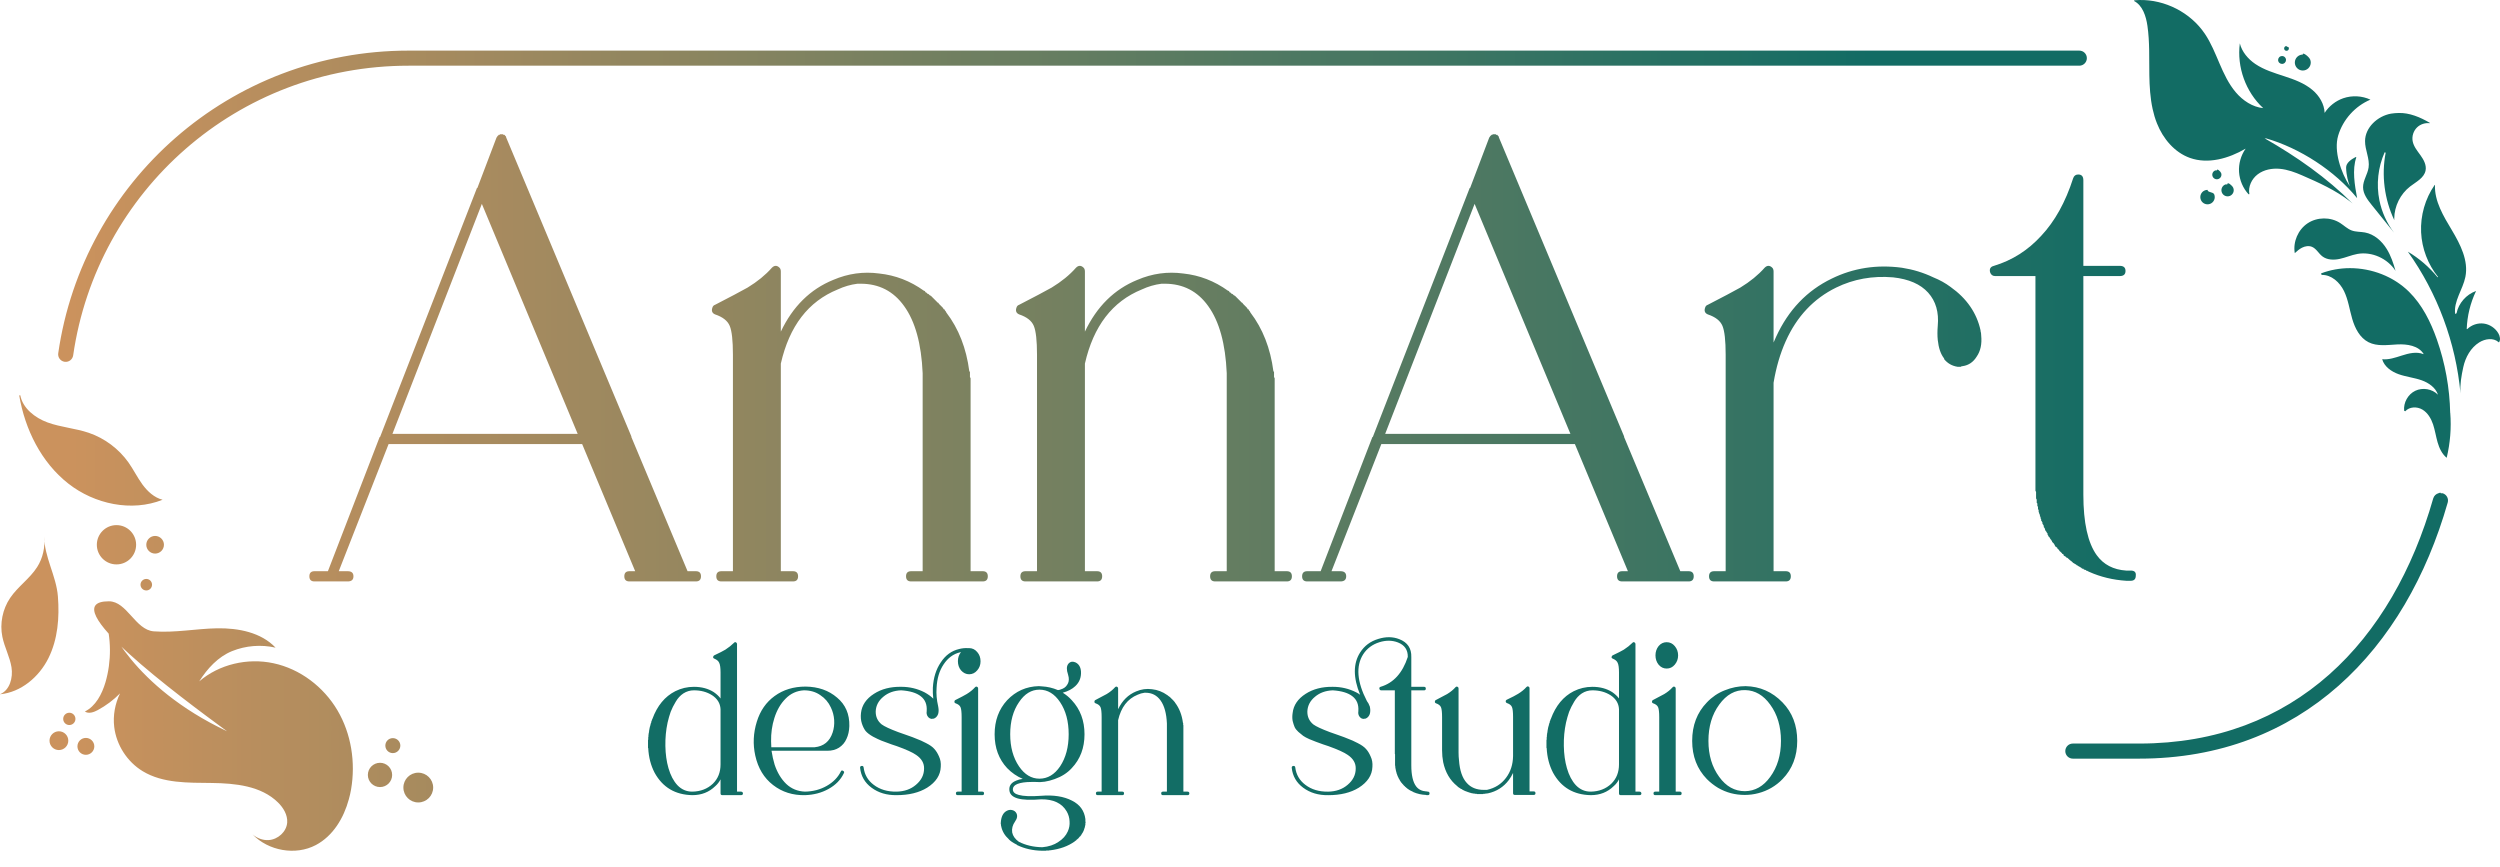 <svg width="147" height="51" viewBox="0 0 147 51" fill="none" xmlns="http://www.w3.org/2000/svg">
<path d="M40.917 33.587C41.117 33.587 41.218 33.687 41.218 33.887C41.218 34.087 41.117 34.188 40.917 34.188H37.011C36.81 34.188 36.71 34.087 36.71 33.887C36.71 33.687 36.81 33.587 37.011 33.587H37.349L34.231 26.112H22.849L19.919 33.587H20.445C20.671 33.587 20.783 33.687 20.783 33.887C20.783 34.087 20.671 34.188 20.445 34.188H18.492C18.292 34.188 18.191 34.087 18.191 33.887C18.191 33.687 18.292 33.587 18.492 33.587H19.281L22.323 25.698C22.348 25.698 22.361 25.686 22.361 25.661L28.033 11.086C28.033 11.061 28.046 11.049 28.071 11.049L29.198 8.081L29.235 8.044V8.006H29.273V7.969H29.31V7.931H29.348H29.386V7.894H29.423H29.461H29.498H29.536H29.574L29.611 7.931H29.649C29.649 7.931 29.661 7.931 29.686 7.931V7.969C29.736 7.994 29.762 8.031 29.762 8.081L37.124 25.661C37.124 25.686 37.124 25.698 37.124 25.698L40.429 33.587L40.917 33.587ZM23.075 25.511H33.968L28.333 11.988L23.075 25.511ZM57.783 33.587C57.983 33.587 58.083 33.687 58.083 33.887C58.083 34.087 57.983 34.188 57.783 34.188H53.576C53.376 34.188 53.275 34.087 53.275 33.887C53.275 33.687 53.376 33.587 53.576 33.587H54.252V22.693C54.252 22.418 54.252 22.168 54.252 21.942C54.177 20.214 53.814 18.899 53.163 17.998C52.537 17.122 51.685 16.683 50.608 16.683C50.533 16.683 50.471 16.683 50.42 16.683C50.02 16.733 49.632 16.846 49.256 17.021C47.528 17.723 46.414 19.175 45.913 21.379V33.587H46.627C46.827 33.587 46.927 33.687 46.927 33.887C46.927 34.087 46.827 34.188 46.627 34.188H42.42C42.219 34.188 42.119 34.087 42.119 33.887C42.119 33.687 42.219 33.587 42.42 33.587H43.096V20.853C43.096 20.026 43.033 19.463 42.908 19.163C42.783 18.862 42.495 18.637 42.044 18.486C41.869 18.411 41.819 18.273 41.894 18.073C41.919 17.998 41.969 17.948 42.044 17.923C42.92 17.472 43.559 17.134 43.96 16.909C44.536 16.558 45.011 16.17 45.387 15.744C45.537 15.594 45.688 15.594 45.838 15.744C45.888 15.794 45.913 15.869 45.913 15.97V19.5C46.614 18.023 47.641 17.009 48.993 16.458C49.87 16.082 50.771 15.957 51.698 16.082C52.649 16.183 53.526 16.52 54.327 17.096C54.352 17.096 54.377 17.109 54.402 17.134V17.172L54.477 17.209L54.515 17.247L54.553 17.284H54.59L54.628 17.322L54.666 17.359L54.741 17.397L54.778 17.434L54.816 17.472L54.853 17.51L54.891 17.547L54.929 17.585L54.966 17.622L55.004 17.66L55.041 17.698L55.079 17.735L55.117 17.773L55.154 17.81H55.192V17.848L55.23 17.885L55.267 17.923L55.305 17.96L55.342 17.998L55.38 18.035L55.418 18.073C55.443 18.098 55.468 18.136 55.493 18.186H55.53L55.568 18.261L55.606 18.299L55.643 18.374C56.369 19.325 56.82 20.477 56.995 21.829L57.033 21.867V21.904V21.98V22.13V22.167L57.071 22.243V22.28V22.355V22.393V22.506V22.543V22.618V22.656V22.731V22.768V22.881V22.919V23.031V33.587L57.783 33.587ZM75.663 33.587C75.863 33.587 75.963 33.687 75.963 33.887C75.963 34.087 75.863 34.188 75.663 34.188H71.456C71.255 34.188 71.155 34.087 71.155 33.887C71.155 33.687 71.255 33.587 71.456 33.587H72.132V22.693C72.132 22.418 72.132 22.168 72.132 21.942C72.057 20.214 71.694 18.899 71.043 17.998C70.417 17.122 69.565 16.683 68.488 16.683C68.413 16.683 68.351 16.683 68.301 16.683C67.9 16.733 67.512 16.846 67.136 17.021C65.408 17.723 64.294 19.175 63.793 21.379V33.587H64.507C64.707 33.587 64.807 33.687 64.807 33.887C64.807 34.087 64.707 34.188 64.507 34.188H60.3C60.099 34.188 59.999 34.087 59.999 33.887C59.999 33.687 60.099 33.587 60.3 33.587H60.976V20.853C60.976 20.026 60.913 19.463 60.788 19.163C60.663 18.862 60.375 18.637 59.924 18.486C59.749 18.411 59.699 18.273 59.774 18.073C59.799 17.998 59.849 17.948 59.924 17.923C60.8 17.472 61.439 17.134 61.84 16.909C62.416 16.558 62.892 16.17 63.267 15.744C63.417 15.594 63.568 15.594 63.718 15.744C63.768 15.794 63.793 15.869 63.793 15.97V19.5C64.494 18.023 65.521 17.009 66.873 16.458C67.75 16.082 68.651 15.957 69.578 16.082C70.529 16.183 71.406 16.52 72.207 17.096C72.232 17.096 72.257 17.109 72.282 17.134V17.172L72.358 17.209L72.395 17.247L72.433 17.284H72.47L72.508 17.322L72.546 17.359L72.621 17.397L72.658 17.434L72.696 17.472L72.734 17.51L72.771 17.547L72.809 17.585L72.846 17.622L72.884 17.66L72.922 17.698L72.959 17.735L72.997 17.773L73.034 17.81H73.072V17.848L73.11 17.885L73.147 17.923L73.185 17.96L73.222 17.998L73.26 18.035L73.298 18.073C73.323 18.098 73.348 18.136 73.373 18.186H73.41L73.448 18.261L73.486 18.299L73.523 18.374C74.249 19.325 74.7 20.477 74.876 21.829L74.913 21.867V21.904V21.98V22.13V22.167L74.951 22.243V22.28V22.355V22.393V22.506V22.543V22.618V22.656V22.731V22.768V22.881V22.919V23.031V33.587L75.663 33.587ZM99.29 33.587C99.49 33.587 99.591 33.687 99.591 33.887C99.591 34.087 99.49 34.188 99.29 34.188H95.384C95.183 34.188 95.083 34.087 95.083 33.887C95.083 33.687 95.183 33.587 95.384 33.587H95.722L92.604 26.112H81.222L78.292 33.587H78.818C79.044 33.587 79.156 33.687 79.156 33.887C79.156 34.087 79.044 34.188 78.818 34.188H76.865C76.665 34.188 76.564 34.087 76.564 33.887C76.564 33.687 76.665 33.587 76.865 33.587H77.654L80.696 25.698C80.722 25.698 80.734 25.686 80.734 25.661L86.406 11.086C86.406 11.061 86.419 11.049 86.444 11.049L87.57 8.081L87.608 8.044V8.006H87.646V7.969H87.683V7.931H87.721H87.759V7.894H87.796H87.834H87.871H87.909H87.947L87.984 7.931H88.022C88.022 7.931 88.034 7.931 88.059 7.931V7.969C88.109 7.994 88.135 8.031 88.135 8.081L95.497 25.661C95.497 25.686 95.497 25.698 95.497 25.698L98.802 33.587L99.29 33.587ZM81.448 25.511H92.341L86.707 11.988L81.448 25.511ZM116.494 19.726C116.544 20.227 116.456 20.64 116.231 20.965C116.031 21.291 115.755 21.479 115.405 21.529C115.355 21.529 115.317 21.541 115.292 21.567C115.217 21.567 115.154 21.567 115.104 21.567C114.779 21.516 114.516 21.366 114.315 21.116V21.078C114.115 20.828 113.99 20.465 113.94 19.989C113.915 19.738 113.915 19.463 113.94 19.163C114.015 18.361 113.827 17.71 113.376 17.209C112.925 16.708 112.237 16.408 111.31 16.308C110.108 16.207 108.994 16.408 107.967 16.909C106.64 17.56 105.651 18.611 105 20.064C104.674 20.79 104.436 21.604 104.286 22.506V33.587H105C105.2 33.587 105.3 33.687 105.3 33.887C105.3 34.087 105.2 34.188 105 34.188H100.793C100.592 34.188 100.492 34.087 100.492 33.887C100.492 33.687 100.592 33.587 100.793 33.587H101.469V20.853C101.469 20.026 101.406 19.463 101.281 19.163C101.156 18.862 100.868 18.637 100.417 18.486C100.242 18.411 100.192 18.273 100.267 18.073C100.292 17.998 100.342 17.948 100.417 17.923C101.293 17.472 101.932 17.134 102.333 16.909C102.909 16.558 103.384 16.17 103.76 15.744C103.91 15.594 104.061 15.594 104.211 15.744C104.261 15.794 104.286 15.869 104.286 15.97V20.139C104.336 20.014 104.386 19.901 104.436 19.801C105.162 18.223 106.252 17.084 107.704 16.383C108.981 15.757 110.359 15.544 111.836 15.744C112.487 15.844 113.101 16.032 113.677 16.308C114.052 16.458 114.39 16.646 114.691 16.871C115.643 17.547 116.231 18.399 116.456 19.425V19.463C116.481 19.538 116.494 19.626 116.494 19.726ZM125.284 33.549C125.509 33.549 125.609 33.649 125.584 33.85C125.584 34.05 125.484 34.15 125.284 34.15C125.209 34.15 125.146 34.15 125.096 34.15H125.058H125.021C124.244 34.1 123.518 33.925 122.842 33.624L122.767 33.587C122.742 33.562 122.704 33.549 122.654 33.549V33.512H122.579L122.542 33.474H122.504V33.437H122.466H122.429L122.391 33.399L122.353 33.361H122.316L122.278 33.324L122.203 33.286L122.165 33.249H122.128L122.09 33.211L122.053 33.173H122.015L121.977 33.136L121.902 33.098L121.865 33.061L121.827 33.023C121.752 32.973 121.677 32.911 121.602 32.836L121.564 32.798H121.526L121.489 32.76L121.451 32.723L121.376 32.685L121.338 32.648V32.61L121.301 32.573H121.263L121.226 32.497H121.188V32.46H121.15V32.422H121.113V32.385H121.075V32.347L121.038 32.31L121 32.272L120.962 32.234V32.197H120.925V32.159H120.887L120.85 32.122L120.812 32.047V32.009H120.774V31.972L120.737 31.934L120.699 31.896L120.661 31.859V31.821L120.624 31.784V31.746H120.586V31.709L120.549 31.671L120.511 31.596L120.473 31.558L120.436 31.521V31.483L120.398 31.446V31.408V31.371L120.361 31.333L120.323 31.258L120.285 31.22L120.248 31.145V31.108L120.21 31.033L120.173 30.995V30.92L120.135 30.845L120.097 30.807V30.732L120.06 30.657L120.022 30.619V30.582V30.544L119.985 30.469V30.432V30.394L119.947 30.357V30.319V30.281L119.909 30.206C119.909 30.181 119.897 30.144 119.872 30.093V30.018V29.981L119.834 29.943V29.906V29.868V29.831V29.793L119.796 29.756V29.718V29.68V29.643V29.605L119.759 29.568V29.53V29.493V29.455V29.417V29.38L119.721 29.305V29.267V29.23V29.192V29.154V29.079V29.004V28.929L119.684 28.854V28.779V28.704V28.629V28.553V28.516V28.441V28.291V28.253V28.14V28.103V28.065V28.028V27.99V27.953V27.915V27.84V27.802V27.727V27.69V27.614V27.577V27.502V27.427V27.389V27.314V27.239V27.201V27.164V27.089V27.014V26.938V26.901V26.863V26.788V26.713V26.675V26.6V26.525V26.413V26.337V26.3V26.262V26.037V25.962V25.887V25.849V25.736V25.661V25.586V25.549V25.323V25.286V25.21V25.135V25.098V24.985V24.948V24.872V24.797V24.497V24.459V24.347V24.271V24.234V24.121V24.084V23.971V23.295V23.257V23.107V23.069V22.882V22.806V22.431V22.356V19.463V16.233H117.317C117.167 16.233 117.067 16.158 117.017 16.008C116.967 15.807 117.042 15.682 117.242 15.632C118.319 15.306 119.245 14.718 120.022 13.867C120.823 13.015 121.449 11.888 121.9 10.486C121.95 10.335 122.05 10.26 122.2 10.26C122.401 10.26 122.501 10.373 122.501 10.598V15.632H124.642C124.867 15.632 124.98 15.732 124.98 15.932C124.98 16.133 124.867 16.233 124.642 16.233H122.501V23.971C122.501 23.996 122.501 24.009 122.501 24.009V29.079C122.501 30.732 122.764 31.922 123.29 32.648C123.69 33.199 124.266 33.499 125.018 33.55H125.093H125.13C125.18 33.55 125.231 33.55 125.281 33.55L125.284 33.549Z" fill="url(#paint0_linear_154_2554)"/>
<path d="M43.57 46.548C43.639 46.548 43.678 46.583 43.686 46.651C43.686 46.721 43.647 46.755 43.57 46.755H42.471C42.403 46.755 42.368 46.721 42.368 46.651V45.825C42.291 45.98 42.187 46.113 42.058 46.225C41.696 46.578 41.248 46.755 40.714 46.755C39.706 46.738 38.965 46.298 38.491 45.437C38.267 45.006 38.142 44.524 38.116 43.989L38.103 43.977V43.951V43.925V43.886V43.86V43.847V43.821V43.796V43.783V43.757V43.718V43.666V43.654V43.628V43.589V43.563V43.537V43.524L38.116 43.473V43.46V43.421V43.395V43.369V43.356L38.129 43.305V43.292V43.266V43.24V43.227V43.201L38.142 43.175V43.137V43.111L38.155 43.098V43.046V43.033L38.168 43.008V42.969V42.943L38.181 42.93V42.878L38.194 42.839V42.814L38.207 42.775V42.762L38.22 42.71L38.233 42.697V42.672L38.246 42.633V42.607L38.258 42.594V42.568L38.271 42.529L38.284 42.504L38.297 42.465V42.452V42.426C38.306 42.418 38.314 42.4 38.323 42.374C38.323 42.366 38.327 42.349 38.336 42.323C38.345 42.306 38.353 42.288 38.362 42.271C38.646 41.496 39.094 40.953 39.706 40.643C40.05 40.471 40.416 40.385 40.804 40.385C41.252 40.385 41.64 40.488 41.967 40.695C42.131 40.807 42.264 40.932 42.368 41.069V39.544C42.368 39.269 42.342 39.079 42.29 38.976C42.247 38.872 42.152 38.79 42.006 38.73C41.937 38.704 41.916 38.661 41.941 38.601C41.95 38.575 41.967 38.553 41.993 38.536C42.303 38.39 42.523 38.278 42.652 38.2C42.85 38.071 43.018 37.938 43.156 37.8C43.199 37.748 43.246 37.744 43.298 37.787C43.324 37.813 43.337 37.839 43.337 37.864V46.548L43.57 46.548ZM42.368 44.946V41.741V41.702C42.351 41.357 42.183 41.082 41.864 40.875C41.562 40.685 41.209 40.591 40.804 40.591C40.58 40.591 40.374 40.651 40.184 40.772C40.003 40.892 39.852 41.056 39.732 41.263C39.611 41.461 39.512 41.659 39.435 41.857C39.366 42.055 39.305 42.266 39.254 42.49C39.159 42.93 39.116 43.386 39.124 43.86C39.133 44.343 39.193 44.778 39.305 45.165C39.426 45.587 39.603 45.923 39.835 46.173C40.076 46.423 40.365 46.548 40.701 46.548C40.701 46.548 40.705 46.548 40.714 46.548C41.196 46.539 41.597 46.384 41.916 46.083C42.217 45.79 42.368 45.411 42.368 44.946ZM49.437 45.372C49.463 45.303 49.506 45.286 49.566 45.321C49.635 45.355 49.652 45.402 49.618 45.463C49.437 45.85 49.135 46.16 48.713 46.393C48.308 46.617 47.852 46.738 47.343 46.755C46.62 46.772 45.991 46.574 45.457 46.16C44.922 45.747 44.574 45.17 44.41 44.429C44.263 43.766 44.294 43.102 44.5 42.439C44.698 41.793 45.047 41.289 45.547 40.927C46.055 40.556 46.663 40.371 47.369 40.371C48.11 40.38 48.726 40.595 49.217 41.017C49.717 41.431 49.958 41.991 49.941 42.697C49.932 42.981 49.876 43.231 49.773 43.447C49.678 43.662 49.532 43.834 49.333 43.964C49.144 44.084 48.916 44.145 48.648 44.145H45.366C45.409 44.429 45.469 44.7 45.547 44.959C45.702 45.424 45.93 45.803 46.232 46.096C46.533 46.38 46.9 46.531 47.33 46.548C47.804 46.54 48.231 46.428 48.61 46.212C48.989 45.997 49.264 45.717 49.437 45.372ZM45.34 43.589C45.34 43.709 45.345 43.826 45.353 43.938H47.899C48.433 43.886 48.786 43.597 48.959 43.072C49.036 42.839 49.066 42.594 49.049 42.335C49.032 42.077 48.967 41.831 48.855 41.599C48.717 41.297 48.511 41.056 48.235 40.875C47.968 40.685 47.645 40.591 47.266 40.591C46.844 40.617 46.486 40.78 46.193 41.082C45.9 41.375 45.681 41.754 45.534 42.219C45.396 42.65 45.332 43.106 45.34 43.589ZM56.506 38.342C56.488 38.351 56.471 38.355 56.454 38.355C56.058 38.45 55.735 38.687 55.485 39.066C55.235 39.436 55.097 39.897 55.071 40.449C55.045 40.793 55.076 41.151 55.162 41.521C55.17 41.547 55.175 41.573 55.175 41.599C55.2 41.736 55.196 41.866 55.162 41.986C55.11 42.124 55.024 42.215 54.903 42.258C54.895 42.258 54.882 42.258 54.864 42.258C54.839 42.266 54.809 42.271 54.774 42.271C54.705 42.262 54.645 42.232 54.593 42.18C54.541 42.129 54.507 42.064 54.49 41.986C54.481 41.935 54.481 41.879 54.49 41.818V41.806C54.516 41.426 54.399 41.138 54.141 40.94C53.891 40.742 53.508 40.625 52.991 40.591H52.978C52.564 40.608 52.22 40.733 51.944 40.965C51.66 41.198 51.509 41.482 51.492 41.818C51.483 42.137 51.599 42.396 51.841 42.594C52.004 42.714 52.327 42.865 52.81 43.046C52.905 43.081 53.064 43.136 53.288 43.214C53.564 43.309 53.77 43.386 53.908 43.447C54.055 43.498 54.236 43.58 54.451 43.692C54.675 43.804 54.839 43.92 54.942 44.041C55.045 44.153 55.136 44.3 55.214 44.48C55.3 44.661 55.334 44.864 55.317 45.088C55.3 45.579 55.032 45.988 54.516 46.316C54.042 46.608 53.443 46.755 52.719 46.755C52.142 46.764 51.651 46.617 51.246 46.316C50.85 46.023 50.626 45.635 50.574 45.153C50.566 45.084 50.596 45.045 50.665 45.036C50.733 45.028 50.772 45.058 50.781 45.127C50.833 45.549 51.031 45.889 51.375 46.148C51.737 46.423 52.185 46.557 52.719 46.548C53.176 46.539 53.555 46.406 53.856 46.148C54.175 45.88 54.335 45.562 54.335 45.191C54.343 44.873 54.188 44.605 53.87 44.39C53.663 44.244 53.284 44.071 52.732 43.873C52.663 43.847 52.56 43.813 52.422 43.77C52.164 43.675 51.965 43.602 51.828 43.55C51.698 43.498 51.535 43.421 51.337 43.317C51.138 43.205 50.992 43.093 50.897 42.981C50.811 42.869 50.738 42.723 50.678 42.542C50.617 42.352 50.6 42.146 50.626 41.922C50.678 41.465 50.932 41.09 51.388 40.797C51.828 40.513 52.358 40.375 52.978 40.384C52.978 40.384 52.982 40.384 52.991 40.384C53.482 40.384 53.938 40.492 54.361 40.707C54.567 40.819 54.74 40.944 54.877 41.082C54.852 40.858 54.843 40.642 54.852 40.436C54.886 39.85 55.041 39.354 55.317 38.95C55.593 38.527 55.954 38.265 56.402 38.161C56.566 38.118 56.734 38.101 56.906 38.109C56.932 38.109 56.958 38.109 56.984 38.109C57.173 38.109 57.333 38.187 57.462 38.342C57.591 38.489 57.656 38.669 57.656 38.885C57.656 39.092 57.591 39.268 57.462 39.415C57.333 39.57 57.173 39.647 56.984 39.647C56.803 39.647 56.644 39.57 56.506 39.415C56.385 39.268 56.325 39.087 56.325 38.872C56.325 38.674 56.385 38.497 56.506 38.342ZM57.759 46.548C57.828 46.548 57.862 46.583 57.862 46.651C57.862 46.721 57.828 46.755 57.759 46.755H56.312C56.243 46.755 56.208 46.721 56.208 46.651C56.208 46.583 56.243 46.548 56.312 46.548H56.544V42.167C56.544 41.883 56.523 41.689 56.48 41.586C56.437 41.482 56.337 41.405 56.182 41.353C56.122 41.327 56.105 41.28 56.131 41.211C56.139 41.185 56.157 41.168 56.182 41.159C56.493 41.004 56.712 40.888 56.842 40.81C57.04 40.69 57.203 40.556 57.333 40.41C57.384 40.358 57.436 40.358 57.488 40.41C57.505 40.427 57.514 40.453 57.514 40.487V46.548L57.759 46.548ZM63.82 48.319H63.833V48.331V48.357V48.37L63.82 48.396V48.422V48.448V48.461V48.486V48.512L63.807 48.525V48.551V48.564L63.794 48.59V48.616V48.629L63.781 48.654V48.667L63.768 48.693V48.706L63.755 48.732V48.745L63.742 48.77V48.796L63.73 48.809V48.822L63.717 48.848L63.704 48.861V48.887L63.691 48.9L63.678 48.925L63.665 48.938V48.964L63.652 48.977L63.639 48.99L63.626 49.016L63.613 49.029L63.6 49.055L63.587 49.068V49.081L63.575 49.106C63.566 49.115 63.557 49.124 63.549 49.132L63.536 49.145L63.523 49.171L63.51 49.184L63.484 49.197L63.471 49.21L63.458 49.236L63.446 49.248L63.433 49.261L63.42 49.274L63.407 49.3L63.381 49.313L63.368 49.326L63.355 49.339L63.342 49.352L63.316 49.365L63.303 49.378L63.29 49.404L63.265 49.416L63.252 49.429L63.239 49.442L63.213 49.455L63.2 49.468L63.187 49.481C62.799 49.757 62.321 49.929 61.753 49.998H61.74H61.727H61.714H61.701H61.688V50.011H61.675H61.662H61.649H61.636H61.624H61.611H61.598H61.585H61.572H61.559H61.546H61.533H61.52L61.507 50.024H61.494H61.481H61.469H61.456H61.443H61.43H61.417H61.404H61.391H61.378H61.365H61.288C60.736 50.015 60.241 49.903 59.801 49.688C59.801 49.688 59.801 49.683 59.801 49.675C59.681 49.614 59.569 49.55 59.465 49.481V49.468H59.453C59.435 49.451 59.418 49.438 59.401 49.429L59.388 49.416V49.404H59.375H59.362V49.391L59.349 49.378H59.336L59.324 49.365V49.352C59.082 49.136 58.931 48.882 58.871 48.589V48.577C58.863 48.559 58.858 48.546 58.858 48.538V48.525V48.512V48.499V48.486V48.473L58.845 48.46V48.447V48.434V48.409V48.396C58.863 48.025 58.983 47.784 59.207 47.672C59.311 47.62 59.414 47.607 59.517 47.633C59.629 47.659 59.711 47.719 59.763 47.814C59.84 47.961 59.815 48.124 59.685 48.305C59.539 48.512 59.483 48.727 59.517 48.951C59.56 49.158 59.69 49.339 59.905 49.494C60.31 49.701 60.771 49.809 61.288 49.817C61.667 49.783 61.981 49.679 62.231 49.507C62.49 49.343 62.675 49.137 62.787 48.887C62.873 48.697 62.907 48.499 62.89 48.292C62.882 48.086 62.826 47.892 62.722 47.711C62.438 47.228 61.938 46.991 61.223 47C60.603 47.052 60.142 47.034 59.84 46.948C59.513 46.853 59.349 46.677 59.349 46.418V46.38C59.358 46.164 59.492 46.005 59.75 45.901C59.862 45.85 59.991 45.815 60.138 45.798C59.793 45.652 59.487 45.441 59.22 45.165C58.729 44.639 58.484 43.976 58.484 43.175C58.484 42.373 58.729 41.706 59.22 41.172C59.728 40.638 60.349 40.362 61.081 40.345C61.141 40.345 61.202 40.349 61.262 40.358C61.589 40.375 61.904 40.448 62.205 40.577C62.24 40.577 62.27 40.573 62.296 40.564C62.322 40.556 62.347 40.547 62.373 40.538C62.546 40.487 62.671 40.396 62.748 40.267C62.834 40.147 62.864 40 62.839 39.828C62.83 39.776 62.817 39.72 62.8 39.66C62.705 39.384 62.709 39.177 62.813 39.039C62.864 38.971 62.933 38.927 63.02 38.91C63.088 38.902 63.162 38.914 63.239 38.949C63.437 39.044 63.545 39.225 63.562 39.492C63.58 39.836 63.468 40.121 63.226 40.345C63.045 40.517 62.8 40.646 62.49 40.732C62.688 40.853 62.864 40.999 63.02 41.172C63.519 41.706 63.769 42.374 63.769 43.175C63.769 43.976 63.519 44.639 63.02 45.165C62.761 45.449 62.425 45.665 62.011 45.811C61.607 45.958 61.232 46.014 60.887 45.979C60.81 45.979 60.732 45.979 60.655 45.979C60.301 45.979 60.026 46.018 59.828 46.095C59.655 46.164 59.565 46.263 59.556 46.393V46.418C59.556 46.574 59.672 46.681 59.905 46.742C60.181 46.819 60.616 46.836 61.21 46.793C61.943 46.733 62.55 46.828 63.032 47.077C63.498 47.31 63.76 47.672 63.821 48.163V48.202V48.266V48.279V48.292L63.82 48.319ZM59.917 45.062C60.245 45.544 60.645 45.786 61.119 45.786C61.602 45.786 62.007 45.544 62.334 45.062C62.67 44.554 62.838 43.925 62.838 43.175C62.838 42.417 62.67 41.788 62.334 41.288C62.007 40.797 61.602 40.552 61.119 40.552C60.645 40.552 60.245 40.797 59.917 41.288C59.573 41.788 59.4 42.417 59.4 43.175C59.4 43.925 59.573 44.554 59.917 45.062ZM69.829 46.548C69.898 46.548 69.933 46.583 69.933 46.651C69.933 46.721 69.898 46.755 69.829 46.755H68.382C68.313 46.755 68.278 46.721 68.278 46.651C68.278 46.583 68.313 46.548 68.382 46.548H68.614V42.8C68.614 42.706 68.614 42.62 68.614 42.542C68.588 41.948 68.464 41.495 68.24 41.185C68.024 40.884 67.731 40.733 67.361 40.733C67.335 40.733 67.314 40.733 67.296 40.733C67.158 40.75 67.025 40.789 66.895 40.849C66.301 41.09 65.918 41.59 65.745 42.348V46.548H65.991C66.06 46.548 66.094 46.583 66.094 46.651C66.094 46.721 66.06 46.755 65.991 46.755H64.544C64.475 46.755 64.44 46.721 64.44 46.651C64.44 46.583 64.475 46.548 64.544 46.548H64.776V42.167C64.776 41.883 64.755 41.689 64.712 41.586C64.668 41.482 64.569 41.405 64.414 41.353C64.354 41.327 64.337 41.28 64.363 41.211C64.371 41.185 64.388 41.168 64.414 41.159C64.716 41.004 64.936 40.888 65.073 40.81C65.272 40.69 65.435 40.556 65.564 40.41C65.616 40.358 65.668 40.358 65.719 40.41C65.737 40.427 65.745 40.453 65.745 40.487V41.702C65.987 41.194 66.34 40.845 66.805 40.655C67.106 40.526 67.417 40.483 67.735 40.526C68.063 40.561 68.364 40.677 68.64 40.875C68.649 40.875 68.657 40.879 68.666 40.888V40.901L68.692 40.914L68.705 40.927L68.718 40.94H68.73L68.743 40.953L68.756 40.965L68.782 40.978L68.795 40.991L68.808 41.004L68.821 41.017L68.834 41.03L68.847 41.043L68.86 41.056L68.873 41.069L68.885 41.082L68.898 41.095L68.911 41.108L68.924 41.12H68.937V41.133L68.95 41.146L68.963 41.159L68.976 41.172L68.989 41.185L69.002 41.198L69.014 41.211C69.023 41.219 69.032 41.232 69.04 41.25H69.053L69.066 41.276L69.079 41.288L69.092 41.314C69.342 41.642 69.497 42.038 69.557 42.503L69.57 42.516V42.529V42.555V42.606V42.619L69.583 42.645V42.658V42.684V42.697V42.736V42.749V42.774V42.787V42.813V42.826V42.865V42.878V42.917V46.548L69.829 46.548ZM83.954 46.548C84.023 46.548 84.057 46.583 84.057 46.651C84.057 46.721 84.023 46.755 83.954 46.755C83.919 46.755 83.894 46.755 83.876 46.755L83.85 46.742C83.592 46.733 83.342 46.677 83.101 46.574V46.561H83.088C83.071 46.553 83.053 46.544 83.036 46.535L83.023 46.522H83.01H82.998V46.51H82.985H82.972V46.496H82.959H82.946L82.933 46.484L82.907 46.471L82.894 46.458H82.881L82.868 46.445L82.843 46.432L82.83 46.419L82.804 46.406L82.791 46.393L82.765 46.38L82.752 46.367C82.726 46.342 82.7 46.32 82.674 46.303L82.662 46.29L82.649 46.277H82.636L82.623 46.264V46.251L82.61 46.238L82.597 46.225H82.584L82.571 46.212V46.2H82.558V46.187H82.545V46.174H82.532L82.52 46.161V46.148H82.507V46.135L82.494 46.122L82.481 46.109L82.468 46.096L82.455 46.083L82.442 46.07V46.057L82.429 46.045H82.416V46.032L82.403 46.019L82.39 46.006L82.377 45.993V45.98H82.365V45.967L82.352 45.954V45.941L82.339 45.928L82.326 45.915V45.903L82.313 45.89V45.877H82.3V45.864V45.851L82.287 45.838L82.274 45.825V45.812L82.261 45.799L82.248 45.786V45.761L82.235 45.748V45.735L82.222 45.722L82.21 45.696V45.683H82.197V45.657L82.184 45.644V45.631L82.171 45.618V45.593L82.158 45.58V45.567V45.554H82.145V45.528V45.515H82.132V45.502V45.489L82.119 45.476V45.463V45.45V45.438L82.106 45.425V45.412V45.399L82.093 45.373V45.36V45.347L82.081 45.334V45.321V45.308V45.295V45.282H82.068V45.257V45.244V45.231V45.218L82.055 45.205V45.192V45.179V45.166V45.153V45.14H82.042V45.127V45.114V45.102V45.089V45.063V45.05V45.037L82.029 45.011V44.985V44.959V44.934V44.921V44.908V44.895V44.869V44.843V44.817V44.791V44.779V44.753V44.74V44.727V44.714V44.688V44.675V44.662V44.649V44.636V44.611V44.598V44.585V44.572V44.559V44.546V44.533V44.52V44.507V44.495V44.481V44.469V44.456V44.443V44.43V44.417V44.404V44.391V44.378V44.365V44.352L82.016 44.327V44.301V44.288V44.275V44.249V44.21V44.184V44.172V44.159V44.133V44.094V44.068V44.042V44.029V43.965V43.952V43.926V43.9V43.861V43.823V43.81V43.784V43.719V43.706V43.681V43.642V43.629V43.59V43.551V43.538V43.422V43.383V43.357V43.344V43.293V43.254V43.163V43.138V43.086V43.06V42.957V42.931V42.866V42.853V41.703V40.592H81.215C81.163 40.592 81.129 40.566 81.111 40.514C81.094 40.446 81.116 40.403 81.176 40.385C81.555 40.273 81.878 40.071 82.145 39.778C82.412 39.485 82.623 39.102 82.778 38.628C82.787 38.214 82.593 37.93 82.197 37.775C81.861 37.646 81.499 37.641 81.111 37.762C80.698 37.891 80.379 38.128 80.155 38.473C79.716 39.17 79.789 40.088 80.375 41.225C80.444 41.311 80.495 41.406 80.53 41.51C80.538 41.518 80.543 41.527 80.543 41.535C80.551 41.553 80.556 41.574 80.556 41.6C80.582 41.738 80.577 41.867 80.543 41.988C80.491 42.126 80.405 42.216 80.284 42.259C80.276 42.259 80.263 42.259 80.246 42.259C80.22 42.268 80.19 42.272 80.155 42.272C80.086 42.263 80.026 42.233 79.974 42.181C79.922 42.13 79.888 42.065 79.871 41.988C79.862 41.936 79.862 41.88 79.871 41.82V41.807C79.897 41.428 79.78 41.139 79.522 40.941C79.272 40.743 78.889 40.626 78.372 40.592H78.359C77.945 40.609 77.601 40.734 77.325 40.967C77.041 41.199 76.89 41.484 76.873 41.82C76.864 42.138 76.981 42.397 77.222 42.595C77.385 42.716 77.709 42.866 78.191 43.047C78.286 43.082 78.445 43.138 78.669 43.215C78.945 43.31 79.151 43.388 79.289 43.448C79.436 43.5 79.617 43.581 79.832 43.693C80.056 43.806 80.22 43.922 80.323 44.042C80.427 44.154 80.517 44.301 80.594 44.482C80.681 44.663 80.715 44.865 80.698 45.089C80.681 45.58 80.414 45.989 79.897 46.317C79.423 46.61 78.824 46.756 78.1 46.756C77.523 46.765 77.032 46.618 76.627 46.317C76.231 46.024 76.007 45.636 75.955 45.154C75.947 45.085 75.977 45.046 76.046 45.037C76.115 45.029 76.153 45.059 76.162 45.128C76.214 45.55 76.412 45.89 76.756 46.149C77.118 46.425 77.566 46.558 78.1 46.549C78.557 46.541 78.936 46.407 79.238 46.149C79.556 45.882 79.716 45.563 79.716 45.193C79.724 44.874 79.569 44.607 79.251 44.391C79.044 44.245 78.665 44.072 78.113 43.874C78.044 43.849 77.941 43.814 77.803 43.771C77.622 43.702 77.48 43.65 77.377 43.616C77.282 43.581 77.153 43.53 76.989 43.461C76.834 43.392 76.713 43.327 76.627 43.267C76.55 43.207 76.455 43.129 76.343 43.034C76.24 42.94 76.166 42.845 76.123 42.75C76.08 42.647 76.041 42.526 76.007 42.388C75.981 42.242 75.981 42.087 76.007 41.923C76.059 41.466 76.313 41.092 76.769 40.799C77.209 40.514 77.739 40.377 78.359 40.385C78.359 40.385 78.363 40.385 78.372 40.385C78.863 40.385 79.319 40.493 79.742 40.708C79.828 40.751 79.905 40.799 79.974 40.85C79.561 39.842 79.561 39.015 79.974 38.369C80.224 37.973 80.582 37.706 81.047 37.568C81.486 37.43 81.895 37.434 82.275 37.581C82.766 37.77 83.002 38.124 82.985 38.641V40.385H83.735C83.804 40.385 83.838 40.42 83.838 40.489C83.838 40.557 83.804 40.592 83.735 40.592H82.985V43.254C82.985 43.254 82.985 43.258 82.985 43.267V44.999C82.985 45.576 83.08 45.989 83.269 46.239C83.407 46.42 83.606 46.519 83.864 46.536H83.89C83.916 46.545 83.937 46.549 83.954 46.549L83.954 46.548ZM90.183 46.535C90.251 46.535 90.286 46.57 90.286 46.639C90.286 46.708 90.251 46.742 90.183 46.742H89.071C89.002 46.742 88.968 46.708 88.968 46.639V45.45C88.899 45.596 88.817 45.734 88.722 45.863C88.412 46.277 87.999 46.539 87.482 46.651C87.473 46.651 87.465 46.651 87.456 46.651H87.443H87.43H87.417L87.404 46.664H87.391H87.378H87.365H87.353H87.34H87.327V46.677H87.314H87.301H87.288H87.275H87.262H87.249H87.236H87.223L87.21 46.69H87.198H87.185H87.172H87.159H87.146H87.133H87.12H87.107H87.094H87.081H87.068H87.055H87.03H87.004H86.978H86.952H86.939H86.913H86.888H86.875H86.849L86.823 46.677H86.797H86.784H86.758H86.733L86.72 46.664H86.694H86.668H86.642L86.629 46.651H86.603H86.578L86.565 46.639H86.539H86.513L86.5 46.626H86.474L86.448 46.613H86.435L86.41 46.6H86.384L86.371 46.587H86.345L86.319 46.574H86.306L86.28 46.561L86.267 46.548H86.242L86.216 46.535H86.203L86.177 46.522L86.151 46.51H86.138L86.112 46.497L86.1 46.484L86.074 46.471H86.061L86.035 46.458L86.009 46.445L85.996 46.432L85.97 46.419L85.957 46.406L85.931 46.393H85.919L85.893 46.38L85.88 46.367L85.854 46.355L85.841 46.342L85.815 46.329L85.802 46.316L85.776 46.303L85.763 46.29L85.738 46.277L85.725 46.264L85.699 46.238L85.686 46.225C85.264 45.889 84.988 45.42 84.859 44.817C84.816 44.593 84.794 44.36 84.794 44.119V42.168C84.794 41.883 84.773 41.69 84.73 41.586C84.686 41.483 84.587 41.405 84.432 41.353C84.372 41.328 84.355 41.28 84.381 41.211C84.389 41.185 84.406 41.168 84.432 41.16C84.734 41.005 84.954 40.888 85.091 40.811C85.29 40.69 85.453 40.557 85.582 40.41C85.634 40.358 85.686 40.358 85.737 40.41C85.755 40.427 85.763 40.453 85.763 40.488V42.504V44.248C85.763 44.412 85.772 44.563 85.789 44.7C85.832 45.304 85.983 45.747 86.242 46.032C86.483 46.307 86.819 46.445 87.249 46.445C87.31 46.445 87.37 46.445 87.43 46.445C87.904 46.342 88.279 46.105 88.555 45.734C88.822 45.381 88.96 44.955 88.968 44.455V42.154C88.968 41.87 88.947 41.676 88.903 41.573C88.86 41.469 88.761 41.392 88.606 41.34C88.546 41.314 88.524 41.267 88.542 41.198C88.559 41.172 88.576 41.155 88.593 41.146C88.903 41 89.127 40.884 89.265 40.797C89.463 40.677 89.627 40.543 89.756 40.397C89.808 40.345 89.86 40.345 89.911 40.397C89.929 40.414 89.937 40.44 89.937 40.474V46.535L90.183 46.535ZM96.398 46.548C96.467 46.548 96.506 46.583 96.515 46.651C96.515 46.721 96.476 46.755 96.398 46.755H95.3C95.231 46.755 95.197 46.721 95.197 46.651V45.825C95.119 45.98 95.016 46.113 94.886 46.225C94.525 46.578 94.077 46.755 93.543 46.755C92.535 46.738 91.794 46.298 91.32 45.437C91.096 45.006 90.971 44.524 90.945 43.989L90.932 43.977V43.951V43.925V43.886V43.86V43.847V43.821V43.796V43.783V43.757V43.718V43.666V43.654V43.628V43.589V43.563V43.537V43.524L90.945 43.473V43.46V43.421V43.395V43.369V43.356L90.958 43.305V43.292V43.266V43.24V43.227V43.201L90.971 43.175V43.137V43.111L90.984 43.098V43.046V43.033L90.997 43.008V42.969V42.943L91.01 42.93V42.878L91.023 42.839V42.814L91.035 42.775V42.762L91.048 42.71L91.061 42.697V42.672L91.074 42.633V42.607L91.087 42.594V42.568L91.1 42.529L91.113 42.504L91.126 42.465V42.452V42.426C91.135 42.418 91.143 42.4 91.152 42.374C91.152 42.366 91.156 42.349 91.165 42.323C91.173 42.306 91.182 42.288 91.19 42.271C91.475 41.496 91.923 40.953 92.534 40.643C92.879 40.471 93.245 40.385 93.633 40.385C94.081 40.385 94.469 40.488 94.796 40.695C94.96 40.807 95.093 40.932 95.197 41.069V39.544C95.197 39.269 95.171 39.079 95.119 38.976C95.076 38.872 94.981 38.79 94.835 38.73C94.766 38.704 94.744 38.661 94.77 38.601C94.778 38.575 94.796 38.553 94.822 38.536C95.132 38.39 95.351 38.278 95.481 38.2C95.679 38.071 95.847 37.938 95.985 37.8C96.028 37.748 96.075 37.744 96.127 37.787C96.153 37.813 96.165 37.839 96.165 37.864V46.548L96.398 46.548ZM95.197 44.946V41.741V41.702C95.18 41.357 95.011 41.082 94.693 40.875C94.391 40.685 94.038 40.591 93.633 40.591C93.409 40.591 93.202 40.651 93.013 40.772C92.832 40.892 92.681 41.056 92.56 41.263C92.44 41.461 92.341 41.659 92.263 41.857C92.194 42.055 92.134 42.266 92.082 42.49C91.987 42.93 91.944 43.386 91.953 43.86C91.962 44.343 92.022 44.778 92.134 45.165C92.255 45.587 92.431 45.923 92.664 46.173C92.905 46.423 93.194 46.548 93.53 46.548C93.53 46.548 93.534 46.548 93.543 46.548C94.025 46.539 94.426 46.384 94.744 46.083C95.046 45.79 95.197 45.411 95.197 44.946ZM98.479 39.079C98.35 39.234 98.191 39.311 98.001 39.311C97.811 39.311 97.652 39.234 97.523 39.079C97.402 38.924 97.342 38.743 97.342 38.536C97.342 38.329 97.402 38.148 97.523 37.993C97.652 37.838 97.811 37.761 98.001 37.761C98.191 37.761 98.35 37.838 98.479 37.993C98.608 38.148 98.673 38.329 98.673 38.536C98.673 38.743 98.608 38.924 98.479 39.079ZM98.776 46.548C98.845 46.548 98.88 46.583 98.88 46.651C98.88 46.721 98.845 46.755 98.776 46.755H97.329C97.26 46.755 97.226 46.721 97.226 46.651C97.226 46.583 97.26 46.548 97.329 46.548H97.562V42.167C97.562 41.883 97.54 41.689 97.497 41.586C97.454 41.482 97.355 41.405 97.2 41.353C97.139 41.327 97.122 41.28 97.148 41.211C97.157 41.185 97.174 41.168 97.2 41.159C97.501 41.004 97.721 40.888 97.859 40.81C98.057 40.69 98.221 40.556 98.35 40.41C98.402 40.358 98.453 40.358 98.505 40.41C98.522 40.427 98.531 40.453 98.531 40.487V46.548L98.776 46.548ZM104.811 41.301C105.389 41.896 105.677 42.65 105.677 43.563C105.677 44.468 105.389 45.217 104.811 45.812C104.622 46.01 104.402 46.182 104.152 46.328C103.911 46.466 103.657 46.57 103.39 46.639C103.131 46.708 102.864 46.742 102.589 46.742C102.313 46.742 102.042 46.708 101.774 46.639C101.516 46.57 101.266 46.466 101.025 46.328C100.784 46.182 100.564 46.01 100.366 45.812C99.789 45.217 99.5 44.468 99.5 43.563C99.5 42.65 99.789 41.896 100.366 41.301C100.667 40.983 101.016 40.746 101.413 40.591C101.818 40.427 102.227 40.345 102.64 40.345C103.485 40.362 104.208 40.681 104.811 41.301ZM104.088 45.682C104.51 45.105 104.721 44.399 104.721 43.563C104.721 42.719 104.51 42.008 104.088 41.431C103.691 40.879 103.205 40.595 102.627 40.578C102.024 40.56 101.512 40.845 101.09 41.431C100.667 42.008 100.456 42.719 100.456 43.563C100.456 44.399 100.667 45.105 101.09 45.682C101.494 46.242 101.998 46.522 102.601 46.522C103.196 46.514 103.691 46.234 104.088 45.682Z" fill="#126D65"/>
<path d="M125.803 0.001C125.703 0.003 125.603 0.008 125.503 0.017L125.481 0.057C125.984 0.317 126.187 0.949 126.269 1.519C126.407 2.474 126.366 3.444 126.381 4.411C126.392 5.081 126.432 5.76 126.575 6.412C126.638 6.699 126.72 6.981 126.83 7.255C127.185 8.152 127.86 8.962 128.77 9.286C129.843 9.668 131.051 9.317 132.036 8.743L132.038 8.748C131.762 9.144 131.624 9.636 131.656 10.117C131.688 10.6 131.889 11.069 132.216 11.424L132.264 11.415C132.179 10.983 132.398 10.518 132.752 10.251C133.116 9.975 133.598 9.885 134.054 9.926C134.51 9.968 134.945 10.129 135.365 10.312C136.351 10.741 137.322 11.178 138.168 11.832C138.224 11.875 138.28 11.92 138.334 11.966C136.803 10.44 135.048 9.214 133.172 8.14L133.18 8.123C133.197 8.133 133.216 8.141 133.234 8.15L133.241 8.135C135.235 8.709 137.286 10.041 138.598 11.65C138.46 10.894 138.296 9.974 138.553 9.249L138.511 9.234C138.257 9.368 137.944 9.575 137.951 9.862C137.962 10.312 138.073 10.684 138.167 10.951C137.649 10.148 137.211 8.884 137.486 7.968C137.765 7.032 138.481 6.237 139.381 5.859C138.885 5.628 138.3 5.6 137.785 5.776C137.338 5.931 136.946 6.24 136.688 6.638C136.671 6.124 136.375 5.628 135.974 5.292C135.501 4.891 134.904 4.675 134.315 4.482C133.727 4.29 133.123 4.108 132.611 3.761C132.184 3.472 131.823 3.043 131.702 2.55C131.519 3.939 132.046 5.408 133.077 6.358C132.446 6.294 131.877 5.913 131.464 5.427C131.042 4.93 130.763 4.329 130.506 3.73C130.249 3.131 130.006 2.519 129.641 1.98C128.8 0.736 127.302 -0.028 125.803 0.001ZM134.442 2.707C134.442 2.691 134.409 2.711 134.394 2.717C134.322 2.746 134.287 2.829 134.316 2.901C134.345 2.973 134.427 3.007 134.499 2.979C134.571 2.95 134.606 2.868 134.577 2.796C134.555 2.739 134.442 2.765 134.442 2.707ZM24.024 2.976C13.527 2.976 4.879 10.683 3.424 20.771C3.389 21.013 3.557 21.238 3.8 21.273C4.042 21.308 4.267 21.14 4.302 20.897C5.696 11.237 13.96 3.863 24.024 3.863H122.263C122.508 3.863 122.707 3.664 122.707 3.419C122.707 3.174 122.508 2.976 122.263 2.976H24.024ZM135.408 3.209C135.409 3.215 135.396 3.209 135.39 3.209C135.336 3.211 135.282 3.222 135.23 3.243C134.99 3.34 134.874 3.612 134.97 3.852C135.067 4.093 135.339 4.21 135.579 4.113C135.819 4.017 135.936 3.744 135.839 3.503C135.766 3.321 135.363 3.031 135.408 3.209ZM134.187 3.294C134.184 3.294 134.181 3.294 134.178 3.294C134.152 3.295 134.125 3.3 134.099 3.311C133.98 3.359 133.921 3.494 133.969 3.613C134.017 3.732 134.153 3.789 134.271 3.741C134.391 3.693 134.449 3.559 134.401 3.44C134.365 3.349 134.279 3.294 134.187 3.294ZM141.03 6.644C140.881 6.65 140.733 6.656 140.585 6.683C139.799 6.827 139.072 7.492 139.065 8.292C139.059 8.82 139.351 9.332 139.273 9.853C139.214 10.25 138.947 10.606 138.948 11.007C138.948 11.404 139.211 11.747 139.46 12.056C139.896 12.598 140.333 13.14 140.77 13.682C140.346 13.124 140.049 12.469 139.909 11.782C139.717 10.837 139.827 9.834 140.218 8.954L140.277 8.979C140.021 10.31 140.203 11.721 140.785 12.946C140.782 12.914 140.781 12.883 140.782 12.852C140.785 12.125 141.141 11.408 141.716 10.964C142.07 10.692 142.538 10.465 142.624 10.026C142.686 9.709 142.516 9.395 142.327 9.133C142.139 8.87 141.919 8.612 141.863 8.294C141.812 8.005 141.913 7.695 142.123 7.491C142.317 7.303 142.601 7.211 142.869 7.246L142.873 7.223C142.312 6.893 141.672 6.621 141.03 6.644ZM130.356 10.004C130.356 10.039 130.285 10.009 130.251 10.023C130.114 10.079 130.045 10.235 130.101 10.373C130.157 10.511 130.314 10.577 130.451 10.522C130.589 10.466 130.657 10.31 130.601 10.171C130.559 10.068 130.356 9.899 130.356 10.004ZM130.97 10.822C130.97 10.864 130.887 10.832 130.847 10.848C130.661 10.923 130.571 11.133 130.646 11.319C130.72 11.505 130.931 11.594 131.117 11.52C131.302 11.445 131.392 11.235 131.317 11.049C131.259 10.904 130.97 10.675 130.97 10.822ZM143.157 10.876C142.598 11.685 142.315 12.679 142.361 13.659C142.406 14.61 142.76 15.543 143.357 16.282L143.33 16.305C142.842 15.705 142.247 15.192 141.582 14.798C143.325 17.24 144.404 20.148 144.677 23.135C144.638 22.62 144.731 22.092 144.841 21.588C144.967 21.01 145.275 20.448 145.778 20.133C146.122 19.918 146.606 19.847 146.911 20.114L146.94 20.134C147.047 19.978 146.996 19.761 146.902 19.598C146.724 19.292 146.4 19.074 146.049 19.026C145.699 18.979 145.33 19.101 145.076 19.348L145.043 19.347C145.07 18.58 145.256 17.817 145.587 17.123L145.584 17.113C145.016 17.316 144.567 17.827 144.445 18.419L144.364 18.463C144.262 17.708 144.816 17.028 144.965 16.281C145.156 15.325 144.671 14.375 144.172 13.538C143.679 12.712 143.14 11.835 143.176 10.876L143.157 10.876ZM129.805 11.165C129.805 11.159 129.794 11.165 129.789 11.165C129.741 11.166 129.692 11.176 129.644 11.195C129.426 11.283 129.322 11.53 129.409 11.749C129.497 11.966 129.743 12.072 129.961 11.984C130.178 11.897 130.284 11.649 130.197 11.432C130.13 11.267 129.805 11.332 129.805 11.165ZM136.639 12.844C136.302 12.848 135.966 12.944 135.685 13.132C135.127 13.505 134.819 14.223 134.933 14.885C135.066 14.762 135.201 14.643 135.361 14.563C135.54 14.473 135.757 14.437 135.943 14.513C136.199 14.619 136.332 14.901 136.551 15.071C136.833 15.29 137.23 15.299 137.579 15.222C137.928 15.147 138.26 14.997 138.613 14.932C139.468 14.777 140.389 15.2 140.857 15.925C140.731 15.481 140.586 15.04 140.345 14.648C140.056 14.174 139.604 13.77 139.057 13.669C138.799 13.622 138.527 13.642 138.28 13.551C138.025 13.457 137.828 13.256 137.598 13.111C137.314 12.929 136.976 12.841 136.639 12.844ZM138.18 15.767C137.6 15.767 137.021 15.867 136.479 16.075L136.512 16.166C137.083 16.146 137.576 16.599 137.827 17.112C138.078 17.627 138.151 18.206 138.312 18.754C138.473 19.303 138.757 19.861 139.267 20.121C139.779 20.382 140.391 20.281 140.966 20.252C141.541 20.223 142.207 20.324 142.51 20.814L142.496 20.823C142.092 20.66 141.633 20.775 141.219 20.908C140.845 21.028 140.456 21.163 140.072 21.122C140.194 21.556 140.614 21.852 141.043 22.004C141.484 22.161 141.959 22.206 142.399 22.363C142.813 22.511 143.216 22.794 143.351 23.205L143.348 23.206C143.01 22.866 142.453 22.771 142.021 22.977C141.589 23.183 141.314 23.676 141.364 24.151L141.429 24.183C141.673 23.909 142.122 23.896 142.436 24.083C142.75 24.27 142.947 24.608 143.064 24.953C143.179 25.3 143.231 25.665 143.333 26.017C143.432 26.357 143.59 26.695 143.865 26.919C144.072 26.055 144.145 25.16 144.075 24.276H144.071C144.04 22.809 143.775 21.349 143.289 19.964C142.926 18.931 142.427 17.922 141.647 17.153C140.737 16.255 139.456 15.768 138.18 15.767ZM1.192 23.242L1.13 23.252C1.468 25.244 2.422 27.181 4.011 28.43C5.556 29.645 7.742 30.112 9.56 29.386C9.07 29.262 8.678 28.897 8.377 28.49C8.077 28.078 7.851 27.616 7.558 27.199C6.986 26.391 6.157 25.77 5.221 25.45C4.431 25.182 3.579 25.125 2.794 24.839C2.054 24.568 1.336 24.005 1.192 23.242ZM143.507 28.985C143.507 28.947 143.43 28.989 143.393 28.998C143.24 29.037 143.118 29.154 143.074 29.305C140.678 37.705 134.921 43.721 125.788 43.721H121.883C121.638 43.721 121.44 43.919 121.439 44.164C121.439 44.409 121.638 44.608 121.883 44.608H125.788C135.314 44.608 141.456 38.206 143.926 29.55C143.993 29.315 143.857 29.07 143.622 29.002C143.584 28.992 143.507 29.024 143.507 28.985ZM6.849 30.877C6.211 30.877 5.694 31.394 5.694 32.032C5.694 32.671 6.211 33.187 6.849 33.187C7.487 33.187 8.004 32.671 8.004 32.032C8.004 31.394 7.487 30.877 6.849 30.877ZM9.121 31.513C8.835 31.513 8.602 31.747 8.602 32.032C8.602 32.318 8.835 32.551 9.121 32.551C9.407 32.551 9.64 32.318 9.64 32.032C9.64 31.747 9.407 31.513 9.121 31.513ZM2.598 31.535C2.663 32.163 2.524 32.814 2.183 33.346C1.749 34.026 1.044 34.495 0.594 35.163C0.15 35.822 -0.02 36.664 0.139 37.444C0.264 38.057 0.576 38.62 0.676 39.236C0.775 39.85 0.574 40.593 0 40.821V40.824C1.232 40.709 2.298 39.808 2.849 38.698C3.4 37.59 3.502 36.308 3.405 35.074C3.313 33.862 2.598 32.748 2.598 31.535ZM8.602 34.041C8.416 34.041 8.262 34.193 8.262 34.379C8.262 34.568 8.416 34.719 8.602 34.719C8.789 34.719 8.94 34.568 8.94 34.379C8.94 34.193 8.789 34.041 8.602 34.041ZM6.402 35.356C2.989 35.356 10.598 40.977 13.35 42.999C7.757 40.349 6.289 36.614 6.165 36.268C6.554 37.51 6.562 38.884 6.202 40.118C5.996 40.814 5.628 41.522 4.99 41.837C5.211 41.986 5.512 41.882 5.745 41.755C6.229 41.494 6.674 41.161 7.059 40.771C6.763 41.38 6.636 42.073 6.716 42.746C6.843 43.806 7.478 44.795 8.395 45.349C9.582 46.067 11.06 46.022 12.448 46.039C13.836 46.056 15.352 46.208 16.343 47.182C16.663 47.495 16.919 47.919 16.887 48.369C16.844 48.913 16.338 49.365 15.791 49.397C15.451 49.417 15.113 49.285 14.852 49.064C15.784 50.031 17.378 50.321 18.573 49.688C19.581 49.154 20.21 48.108 20.512 46.996C20.567 46.802 20.61 46.608 20.644 46.412C20.915 44.83 20.656 43.148 19.842 41.767C19.027 40.386 17.646 39.331 16.077 38.998C14.559 38.672 12.89 39.055 11.713 40.066C12.188 39.314 12.821 38.62 13.646 38.285C14.453 37.96 15.356 37.888 16.203 38.082C15.349 37.181 14.013 36.924 12.768 36.944C11.524 36.966 10.282 37.218 9.043 37.123C7.955 37.041 7.468 35.356 6.402 35.356ZM4.076 41.909C3.877 41.909 3.716 42.07 3.716 42.272C3.716 42.47 3.877 42.632 4.076 42.632C4.275 42.632 4.436 42.47 4.436 42.272C4.436 42.07 4.275 41.909 4.076 41.909ZM3.462 42.999C3.159 42.999 2.911 43.248 2.911 43.551C2.911 43.856 3.159 44.104 3.462 44.104C3.768 44.104 4.016 43.856 4.016 43.551C4.016 43.248 3.768 42.999 3.462 42.999ZM5.049 43.389C4.774 43.389 4.553 43.613 4.553 43.886C4.553 44.162 4.774 44.383 5.049 44.383C5.322 44.383 5.546 44.162 5.546 43.886C5.546 43.613 5.322 43.389 5.049 43.389ZM23.098 43.402C22.854 43.402 22.658 43.598 22.658 43.841C22.658 44.085 22.854 44.283 23.098 44.283C23.341 44.283 23.54 44.085 23.54 43.841C23.54 43.598 23.341 43.402 23.098 43.402ZM22.346 44.852C21.951 44.852 21.63 45.172 21.63 45.567C21.63 45.96 21.951 46.28 22.346 46.28C22.74 46.28 23.058 45.96 23.058 45.567C23.058 45.172 22.74 44.852 22.346 44.852ZM24.593 45.433C24.109 45.433 23.719 45.826 23.719 46.307C23.719 46.792 24.109 47.184 24.593 47.184C25.078 47.184 25.47 46.792 25.47 46.307C25.47 45.826 25.078 45.433 24.593 45.433Z" fill="url(#paint1_linear_154_2554)"/>
<defs>
<linearGradient id="paint0_linear_154_2554" x1="18.191" y1="21.041" x2="125.588" y2="21.041" gradientUnits="userSpaceOnUse">
<stop stop-color="#B88E5E"/>
<stop offset="1" stop-color="#126C64"/>
</linearGradient>
<linearGradient id="paint1_linear_154_2554" x1="4.173" y1="25.012" x2="109.961" y2="25.012" gradientUnits="userSpaceOnUse">
<stop stop-color="#CB925D"/>
<stop offset="1" stop-color="#126C64"/>
</linearGradient>
</defs>
</svg>

